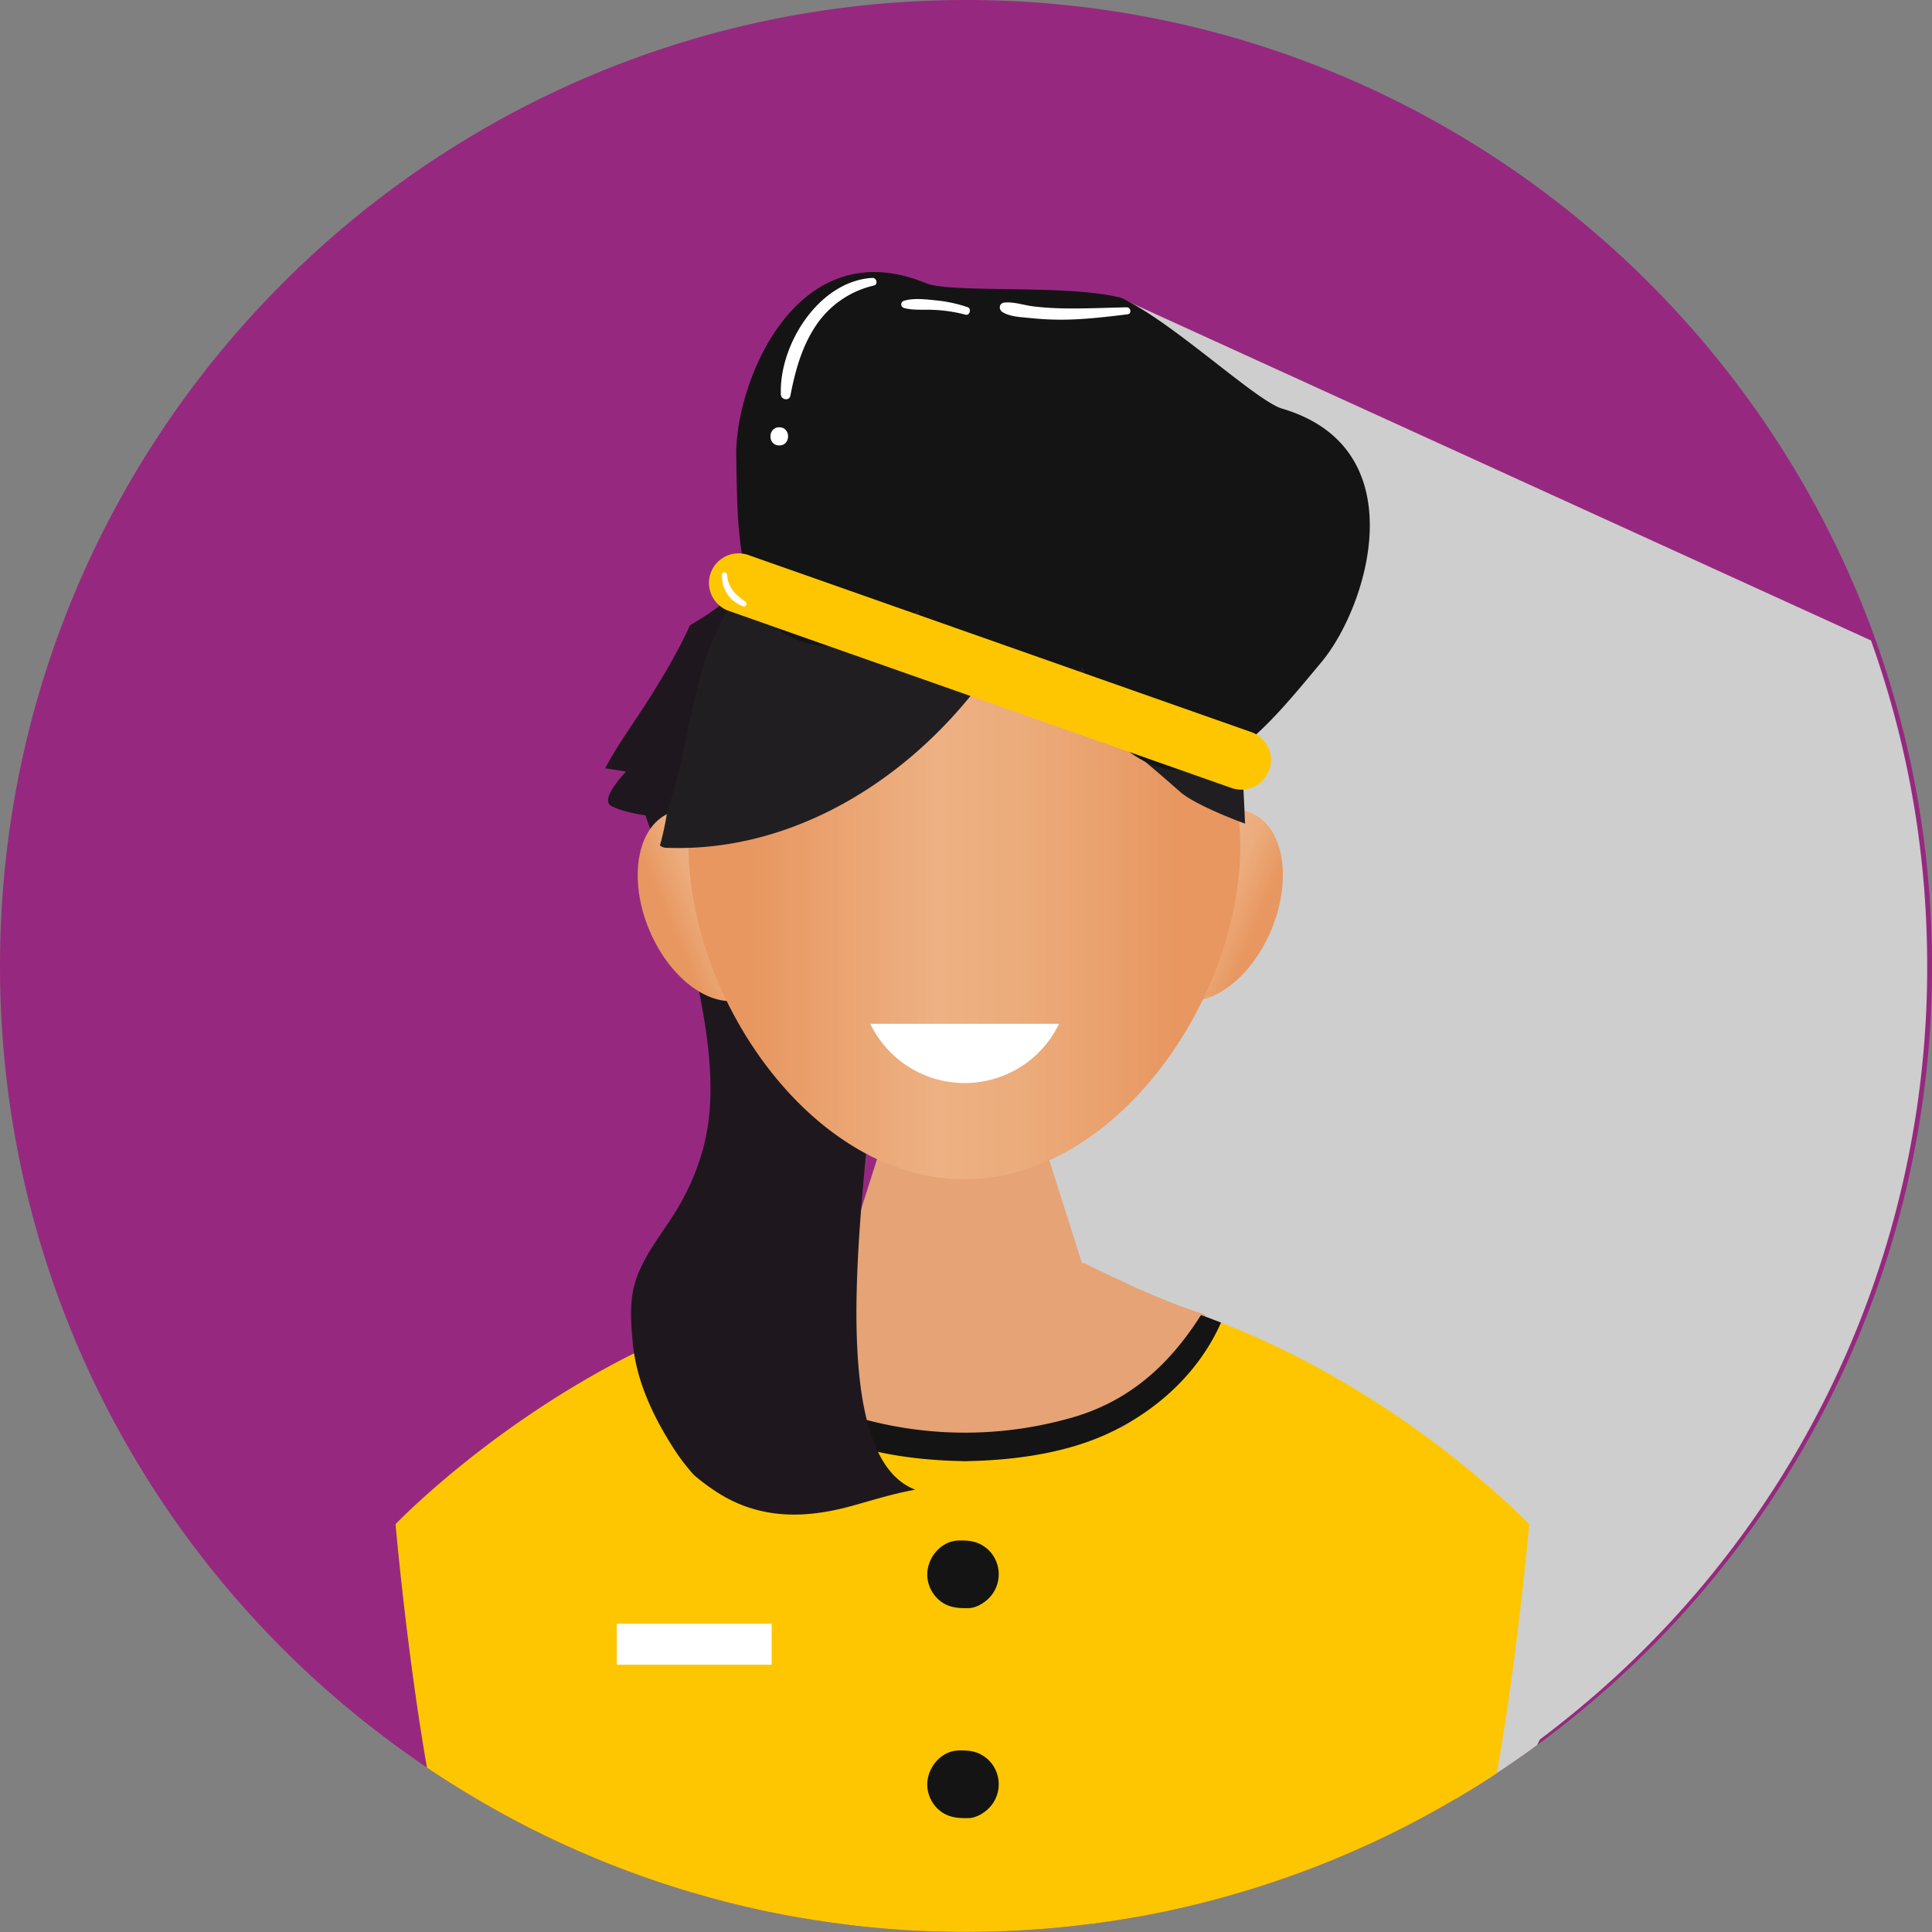 <svg xmlns="http://www.w3.org/2000/svg" xmlns:xlink="http://www.w3.org/1999/xlink" viewBox="0 0 1200.12 1200.12"><rect x="0" y="0" width="1200.12" height="1200.12" fill="#808080" stroke="none"/><defs><style>.cls-1{isolation:isolate;}.cls-2{fill:#96297f;}.cls-3{fill:#cecece;mix-blend-mode:multiply;}.cls-4{fill:#fec601;}.cls-5{fill:#e5a376;}.cls-6{fill:#141414;}.cls-7{fill:#1e181e;}.cls-8{fill:url(#linear-gradient);}.cls-9{fill:url(#linear-gradient-2);}.cls-10{fill:url(#linear-gradient-3);}.cls-11{fill:#211e21;}.cls-12{fill:#fff;}</style><linearGradient id="linear-gradient" x1="1849.24" y1="492.32" x2="1928.49" y2="492.32" gradientTransform="translate(105.49 -223.4) rotate(22.8)" gradientUnits="userSpaceOnUse"><stop offset="0.11" stop-color="#e89760"/><stop offset="0.45" stop-color="#edb183"/><stop offset="0.6" stop-color="#ecac7c"/><stop offset="0.81" stop-color="#e99d68"/><stop offset="0.88" stop-color="#e89760"/></linearGradient><linearGradient id="linear-gradient-2" x1="207.04" y1="1182.59" x2="286.28" y2="1182.59" gradientTransform="matrix(-0.92, 0.39, 0.39, 0.92, 1111.98, -223.4)" xlink:href="#linear-gradient"/><linearGradient id="linear-gradient-3" x1="1330.65" y1="943.23" x2="1673.4" y2="943.23" gradientTransform="matrix(1, 0, 0, 1, 0, 0)" xlink:href="#linear-gradient"/></defs><g class="cls-1"><g id="Layer_1" data-name="Layer 1"><path class="cls-2" d="M2103.06,1000c0,1.73,0,3.46,0,5.2a597.94,597.94,0,0,1-193.22,435.9q-2.74,2.54-5.52,5-6.22,5.61-12.59,11-2.4,2-4.83,4.06c-1.07.9-2.14,1.79-3.22,2.67-1.85,1.52-3.7,3-5.57,4.52l-.37.3-.55.44-1.42,1.12q-1.77,1.42-3.55,2.8c-1.2.94-2.4,1.88-3.61,2.8l-3.06,2.34c-.58.45-1.17.89-1.76,1.33l-1.32,1-.66.5-1.85,1.37c-.71.53-1.42,1.06-2.14,1.58l-1.56,1.15-.37.27-1.09.79-.41.3q-1.81,1.32-3.65,2.62-8.88,6.32-18,12.32-5.74,3.78-11.58,7.43-6.9,4.32-13.92,8.46a596,596,0,0,1-150.4,62.83l-2.57.67-2.06.54-3.58.9q-13.12,3.29-26.47,6-6.5,1.3-13.05,2.47l-.25,0c-2.48.45-5,.87-7.44,1.28q-4.76.78-9.52,1.49l-.43.06-2.69.39c-2.42.35-4.85.69-7.28,1l-.38,0c-1.66.22-3.33.43-5,.63q-9.94,1.21-20,2.1c-1.78.15-3.58.31-5.36.44l-.23,0c-2.72.22-5.43.41-8.16.59s-5.21.32-7.82.45q-15.68.81-31.54.82-7.49,0-14.91-.18c-1.95-.05-3.89-.11-5.84-.18l-.69,0-.52,0c-3.55-.13-7.1-.28-10.63-.48l-1.18-.06q-13.41-.73-26.65-2.07l-.66-.07-2.15-.22-2.25-.24c-2.77-.29-5.54-.61-8.29-1q-2.71-.33-5.42-.69-8.46-1.11-16.85-2.47l-2-.34-.32,0-3.61-.61c-2.91-.49-5.81-1-8.7-1.54s-5.63-1.07-8.43-1.64q-14.28-2.88-28.32-6.43l-1.74-.45-2.59-.67-1.47-.39a595.62,595.62,0,0,1-166.12-72.21q-7.83-4.92-15.5-10.09-5.37-3.62-10.65-7.35l-3.17-2.25q-4.53-3.24-9-6.56l-.39-.29q-6.39-4.76-12.62-9.66l-.71-.56c-1.46-1.15-2.91-2.3-4.36-3.47s-2.63-2.12-3.93-3.19-2.43-2-3.64-3l-1.5-1.25-2-1.65h0l-.3-.25-2.73-2.32c-1.58-1.34-3.16-2.71-4.73-4.08s-3.3-2.9-4.94-4.36C980.42,1337.84,902.94,1178,902.94,1000c0-331.4,268.65-600.06,600.06-600.06,247.87,0,460.65,150.3,552.15,364.74q7,16.34,13,33.16a596.31,596.31,0,0,1,28,110.52A604.53,604.53,0,0,1,2103.06,1000Z" transform="translate(-902.94 -399.94)"/><path class="cls-3" d="M2100.06,1000c0,1.73,0,3.46,0,5.2a597.94,597.94,0,0,1-193.22,435.9q-2.74,2.54-5.52,5-6.22,5.61-12.59,11-2.4,2-4.83,4.06c-1.07.9-2.14,1.79-3.22,2.67-1.85,1.52-3.7,3-5.57,4.52l-.37.3-.55.44-1.42,1.12q-1.77,1.42-3.55,2.8c-1.2.94-2.4,1.88-3.61,2.8l-3.06,2.34c-.58.45-1.17.89-1.76,1.33l-1.32,1s-.64,1.3-1.65,3.45l-1.56,1.15-.37.27-1.09.79-.41.3q-1.81,1.32-3.65,2.62-8.88,6.32-18,12.32-5.74,3.78-11.58,7.43-6.9,4.32-13.92,8.46c-33.46-30.69-48.74-80.59-50.23-84.32-2-5.08-77.46-78.91-151.14-150.27l0,0q-6.18-6-12.33-11.94c-7-6.83-14-13.59-20.93-20.23C1514.39,1194.34,1465,1147,1465,1147l4.47-19,13.69-58.16,4.79-20.36,3.21-13.61,45.38-192.76,1.4-5.95,7.08-30.08,2.9-12.32,7.61-32.31,9.91-42.11,32-135.9,8.83,4,458.88,209.34a596.31,596.31,0,0,1,28,110.52A604.53,604.53,0,0,1,2100.06,1000Z" transform="translate(-902.94 -399.94)"/><path class="cls-4" d="M1852.85,1346.77s-7.1,81.17-20.12,154.66q-5.74,3.78-11.58,7.43-6.9,4.32-13.92,8.46a596,596,0,0,1-150.4,62.83l-2.57.67-2.06.54-3.58.9q-13.12,3.29-26.47,6-6.5,1.3-13.05,2.47l-.25,0c-2.48.45-5,.87-7.44,1.28q-4.76.78-9.52,1.49l-.43.06-2.69.39c-2.42.35-4.85.69-7.28,1l-.38,0c-1.66.22-3.33.43-5,.63q-9.94,1.21-20,2.1c-1.78.15-3.58.31-5.36.44l-.23,0c-2.72.22-5.43.41-8.16.59s-5.21.32-7.82.45q-15.68.81-31.54.82-7.49,0-14.91-.18c-1.95-.05-3.89-.11-5.84-.18l-.69,0-.52,0c-3.55-.13-7.1-.28-10.63-.48l-1.18-.06q-13.41-.73-26.65-2.07l-.66-.07-2.15-.22-2.25-.24c-2.77-.29-5.54-.61-8.29-1q-2.71-.33-5.42-.69-8.46-1.11-16.85-2.47l-2-.34-.32,0-3.61-.61c-2.91-.49-5.81-1-8.7-1.54s-5.63-1.07-8.43-1.64q-14.28-2.88-28.32-6.43l-1.74-.45-2.59-.67-1.47-.39a595.62,595.62,0,0,1-166.12-72.21q-7.83-4.92-15.5-10.09c-12.63-72.56-19.51-151.22-19.51-151.22s58.42-61.27,148.3-106.19a494.79,494.79,0,0,1,45.87-20.14l5.07-1.9c2.44-.87,4.84-1.77,7.31-2.58,1.38-.48,2.76-1,4.14-1.41l1.14-.37c13.59-4.51,27.68-8.4,42.15-11.68,6.65-1.47,13.37-2.79,20.19-4l-9.7,30.56c0,9.82,10.09,18.89,23.78,26.24,13.45,7.24,30.37,12.82,44.6,15.82h0a99.54,99.54,0,0,0,19.23,2.49,100.56,100.56,0,0,0,19.65-2.58c17.17-3.66,38.12-11,52.19-20.49,9.47-6.36,15.83-13.68,15.83-21.48l-9.71-30.56c6.79,1.24,13.55,2.56,20.19,4,14.84,3.37,29.32,7.39,43.29,12,2.29.75,4.54,1.53,6.8,2.34L1652,1218l1.56.57c2.64,1,5.26,2,7.84,3C1775.31,1265.44,1852.85,1346.77,1852.85,1346.77Z" transform="translate(-902.94 -399.94)"/><path class="cls-5" d="M1651.27,1216.41c-25.66-8-51-20.16-75.14-32-.34.16-.68.29-1,.47l-29.45-92.76a44.56,44.56,0,0,0-89.11,0l-28.28,89.08a1.8,1.8,0,0,1-.2.62l-1.11,3.48c-1.07,0-2.17.13-3.26.21-6.1,4.08-13.5,6.14-20.15,9.17-10.66,4.86-21.39,9.58-32.06,14.42-4.81,2.17-9.59,4.41-14.36,6.66a2.27,2.27,0,0,1,.43.75c7.23,21.22,17.06,42.76,33.75,58.3a99.71,99.71,0,0,0,17,12.65,51.11,51.11,0,0,0,6,2c1.17.65,2.46,1.2,3.74,1.76l6.16-.55c-.56-1.35,0-3.11,1.82-2.9,28,3.2,55.66,8.54,83.75,10.62,19.53,1.45,40.09,2.05,59.51-1.92.36-.29.79-.52,1.12-.83.42.13.87.22,1.31.32a111.65,111.65,0,0,0,12.16-3.48c.86-.62,1.73-1.22,2.55-1.89a2.29,2.29,0,0,1,2.71-.13c2.54-1.05,5-2.18,7.51-3.47a2.12,2.12,0,0,1,2.67.52,62.89,62.89,0,0,0,15.5-13.92,31.65,31.65,0,0,0,7.63-11.61,10.72,10.72,0,0,0,.28-1.08C1639.49,1248.71,1660,1232.65,1651.27,1216.41Z" transform="translate(-902.94 -399.94)"/><path class="cls-6" d="M1661.41,1221.49c-13,29.47-37.58,53.18-68,67.9-26,12.61-57.86,17.54-89.53,18.17v.06l-1.53,0-1.56,0v-.06c-31.67-.63-63.51-5.56-89.53-18.17-30.8-14.91-55.55-39-68.47-69l5.07-1.9c2.44-.87,4.84-1.77,7.31-2.58,19.34,30.82,44.85,55.52,84.57,65.68a240.58,240.58,0,0,0,125.22,0c39.3-10.07,64.72-34.38,84-64.75,1.53.54,3.09,1.08,4.62,1.65C1656.21,1219.51,1658.83,1220.49,1661.41,1221.49Z" transform="translate(-902.94 -399.94)"/><path class="cls-7" d="M1446.87,1035.32c-1.74-34.18-12.24-69.3-28.12-99.54A200.45,200.45,0,0,0,1402.12,909c15.37-.6,31.63-1.51,48.47-2.68l-1.79-16.07c19.46.51,39.27.79,59,.83V770.23H1357.46s-7.78,7.42-25.93,18.14c-9.9,21.81-24.22,44.32-37.62,64.23-5.42,8.06-10.56,16.19-15.07,24.57,4.14.68,8.5,1.33,13,2-9.74,10.69-14.26,18.85-8.95,21.56,4.73,2.42,11.91,4.31,21,5.73,4.36,13,10.22,26,14.22,38.42,7.28,22.63,13.94,45.57,18.67,68.89,4.67,23,8.32,46.76,7.32,70.33-1,24-7.83,45-19.87,65.78-8.24,14.19-20.56,28.12-26.2,44.83-4.24,12.55-3.26,26.25-2,39.63,2.26,23.75,12.67,45.43,25.33,65.3a131.68,131.68,0,0,0,12.55,16.48,133.57,133.57,0,0,0,14.6,10.86c26.31,16.89,54.58,16.47,83.88,8.33,13.21-3.67,26.17-7.75,39.13-10C1405.48,1300.16,1449.58,1088.56,1446.87,1035.32Z" transform="translate(-902.94 -399.94)"/><path class="cls-8" d="M1692.58,977.76c-13.32,31.7-40.48,50.53-60.65,42s-25.73-41.06-12.4-72.76,40.48-50.52,60.66-42S1705.91,946.06,1692.58,977.76Z" transform="translate(-902.94 -399.94)"/><path class="cls-9" d="M1306.31,977.76c13.33,31.7,40.49,50.53,60.66,42s25.72-41.06,12.4-72.76-40.48-50.52-60.66-42S1293,946.06,1306.31,977.76Z" transform="translate(-902.94 -399.94)"/><path class="cls-10" d="M1673.4,925.33c0,94.64-76.73,207.17-171.37,207.17S1330.65,1020,1330.65,925.33a171.38,171.38,0,0,1,342.75,0Z" transform="translate(-902.94 -399.94)"/><path class="cls-6" d="M1515.81,1361.76c-4.59-3.88-9.83-5-15.68-4.89l-1.71,0c-11.48.27-20.25,11.6-19.43,22.6a21.26,21.26,0,0,0,7.08,14.21c4.53,4,9.66,5.12,15.52,5.21l2.64,0c5.2.06,10.9-3.61,14.11-7.42a21.12,21.12,0,0,0-2.53-29.79Z" transform="translate(-902.94 -399.94)"/><path class="cls-6" d="M1515.81,1492.18c-4.59-3.89-9.83-5-15.68-4.89l-1.71,0c-11.48.27-20.25,11.6-19.43,22.6a21.26,21.26,0,0,0,7.08,14.22c4.53,4,9.66,5.12,15.52,5.21l2.64,0c5.2.06,10.9-3.6,14.11-7.41a21.12,21.12,0,0,0-2.53-29.79Z" transform="translate(-902.94 -399.94)"/><path class="cls-11" d="M1639.64,763c-36.27-35.46-83.67-50.61-132.72-50.38-45.39.21-96.69,11.59-132.1,43-43,38.07-39.47,97.3-57.37,148.1a175.28,175.28,0,0,1-4.57,21.39,6,6,0,0,0,3.8,1.46c97.55,3.89,187.54-67.28,228.23-157.58-.79,36.44,19.25,67.76,48.31,88,15.39,10.71,28.84,22.59,43,35,8.41,7.34,32.87,17,40.18,19.56C1675.63,906,1675.32,797.89,1639.64,763Z" transform="translate(-902.94 -399.94)"/><path class="cls-12" d="M1443.55,1035.9a65.11,65.11,0,0,0,117.27,0Z" transform="translate(-902.94 -399.94)"/><rect class="cls-12" x="383.1" y="1008.63" width="96.23" height="25.47"/><path class="cls-6" d="M1723.78,811.25c-13.17,15.77-26.53,32.21-40.52,44.9-3.33,3-6.69,5.83-10.1,8.36a94.54,94.54,0,0,1-8.76,5.84h0c-8.7,5.08-17.69,8.15-27.08,8.28a46.17,46.17,0,0,1-16.26-2.73,60.43,60.43,0,0,1-16.34-8.75,64.49,64.49,0,0,1-9.6-8.88c-9.42-10.62-15.83-24.53-18.65-40.08-.23-1.19-.42-2.4-.6-3.61a18.43,18.43,0,0,1-3.09,2.31,32.81,32.81,0,0,1-13.83,4c-11.52,1.06-26.07-1.48-39.89-6.27-3.82-1.32-7.58-2.81-11.21-4.46-16.1-7.26-29.55-17.38-33.43-27.89a18.24,18.24,0,0,1-1-3.74c-.9.84-1.81,1.65-2.73,2.44-15.65,13.56-34.32,21.06-52.71,20.44a60.49,60.49,0,0,1-18.2-3.41,48.19,48.19,0,0,1-8.15-3.73,44.81,44.81,0,0,1-6.25-4.34A52.78,52.78,0,0,1,1371,770.23a84.35,84.35,0,0,1-3-8,110.28,110.28,0,0,1-3-11.56c-.48-2.26-.89-4.57-1.27-6.92-3-18.7-3.07-39.94-3.45-60.55-.83-45.11,37-140.63,117.78-107.37,15.54,6.4,85,.67,119.4,8.64l0-.13c.25.08.52.13.76.22s.63.27.94.4.67.16,1,.27.48.22.72.31l0,.13c12.33,6,27.47,16.81,42.33,28.15,23.48,17.91,46.25,37,56.12,39.94C1783.08,678.48,1752.7,776.61,1723.78,811.25Z" transform="translate(-902.94 -399.94)"/><path class="cls-4" d="M1691.36,878.16a18.33,18.33,0,0,1-21.62,11.78,15.57,15.57,0,0,1-1.85-.54l-30.58-10.77-28.56-10.06-4-1.42L1507.84,833l-2.09-.74L1418,801.38l-24.55-8.64-8-2.84-29.84-10.51-.54-.2a17.92,17.92,0,0,1-5-2.94,18.38,18.38,0,0,1-5.68-20.33,18,18,0,0,1,1.4-3,18.43,18.43,0,0,1,16-9.24,17.45,17.45,0,0,1,2,.12,18.55,18.55,0,0,1,4.07.93l.56.2,13.65,4.8L1434,768l6.33,2.23,30.4,10.71,3.7,1.3L1507.84,794l20.05,7.06,25.39,8.94,19.49,6.87,3.69,1.3,77.18,27.18,18,6.33,8.52,3a18.39,18.39,0,0,1,11.24,23.46Z" transform="translate(-902.94 -399.94)"/><path class="cls-12" d="M1444.82,572.57c-33.19,1.93-58,41.44-56.82,72.43.13,3.29,5.22,4.23,5.9.76,2.91-14.81,6.64-29,14.79-41.92a59.39,59.39,0,0,1,37.13-26.55C1448.57,576.63,1447.47,572.41,1444.82,572.57Z" transform="translate(-902.94 -399.94)"/><path class="cls-12" d="M1387,665.34c-7.29,0-7.32,11.32,0,11.32S1394.31,665.34,1387,665.34Z" transform="translate(-902.94 -399.94)"/><path class="cls-12" d="M1602.68,590.84c-13.35.29-26.71.93-40.06.64-6-.13-12-.52-17.95-1.24-5.78-.71-12.12-3-17.9-2.33-3.28.38-3.65,4.28-1.1,5.89,4.81,3,11.87,3.14,17.41,3.72a184.69,184.69,0,0,0,18.81,1c13.92,0,27.64-1.66,41.43-3.33C1606.2,594.82,1605.41,590.78,1602.68,590.84Z" transform="translate(-902.94 -399.94)"/><path class="cls-12" d="M1504,590.74a88,88,0,0,0-20-4.25c-6.12-.65-13.57-1.51-19.53.27a2.33,2.33,0,0,0-.09,4.46c5.66,1.62,12.14.9,18,1.19a90.79,90.79,0,0,1,20.28,3C1505.3,596.2,1506.63,591.67,1504,590.74Z" transform="translate(-902.94 -399.94)"/><path class="cls-12" d="M1365.85,773.58c-6.14-4.07-10.7-8.81-11.26-16.5-.14-2-3.13-2.27-3.18-.16-.23,9.12,4.59,16.41,13.15,19.68C1366.38,777.29,1367.34,774.56,1365.85,773.58Z" transform="translate(-902.94 -399.94)"/></g></g></svg>